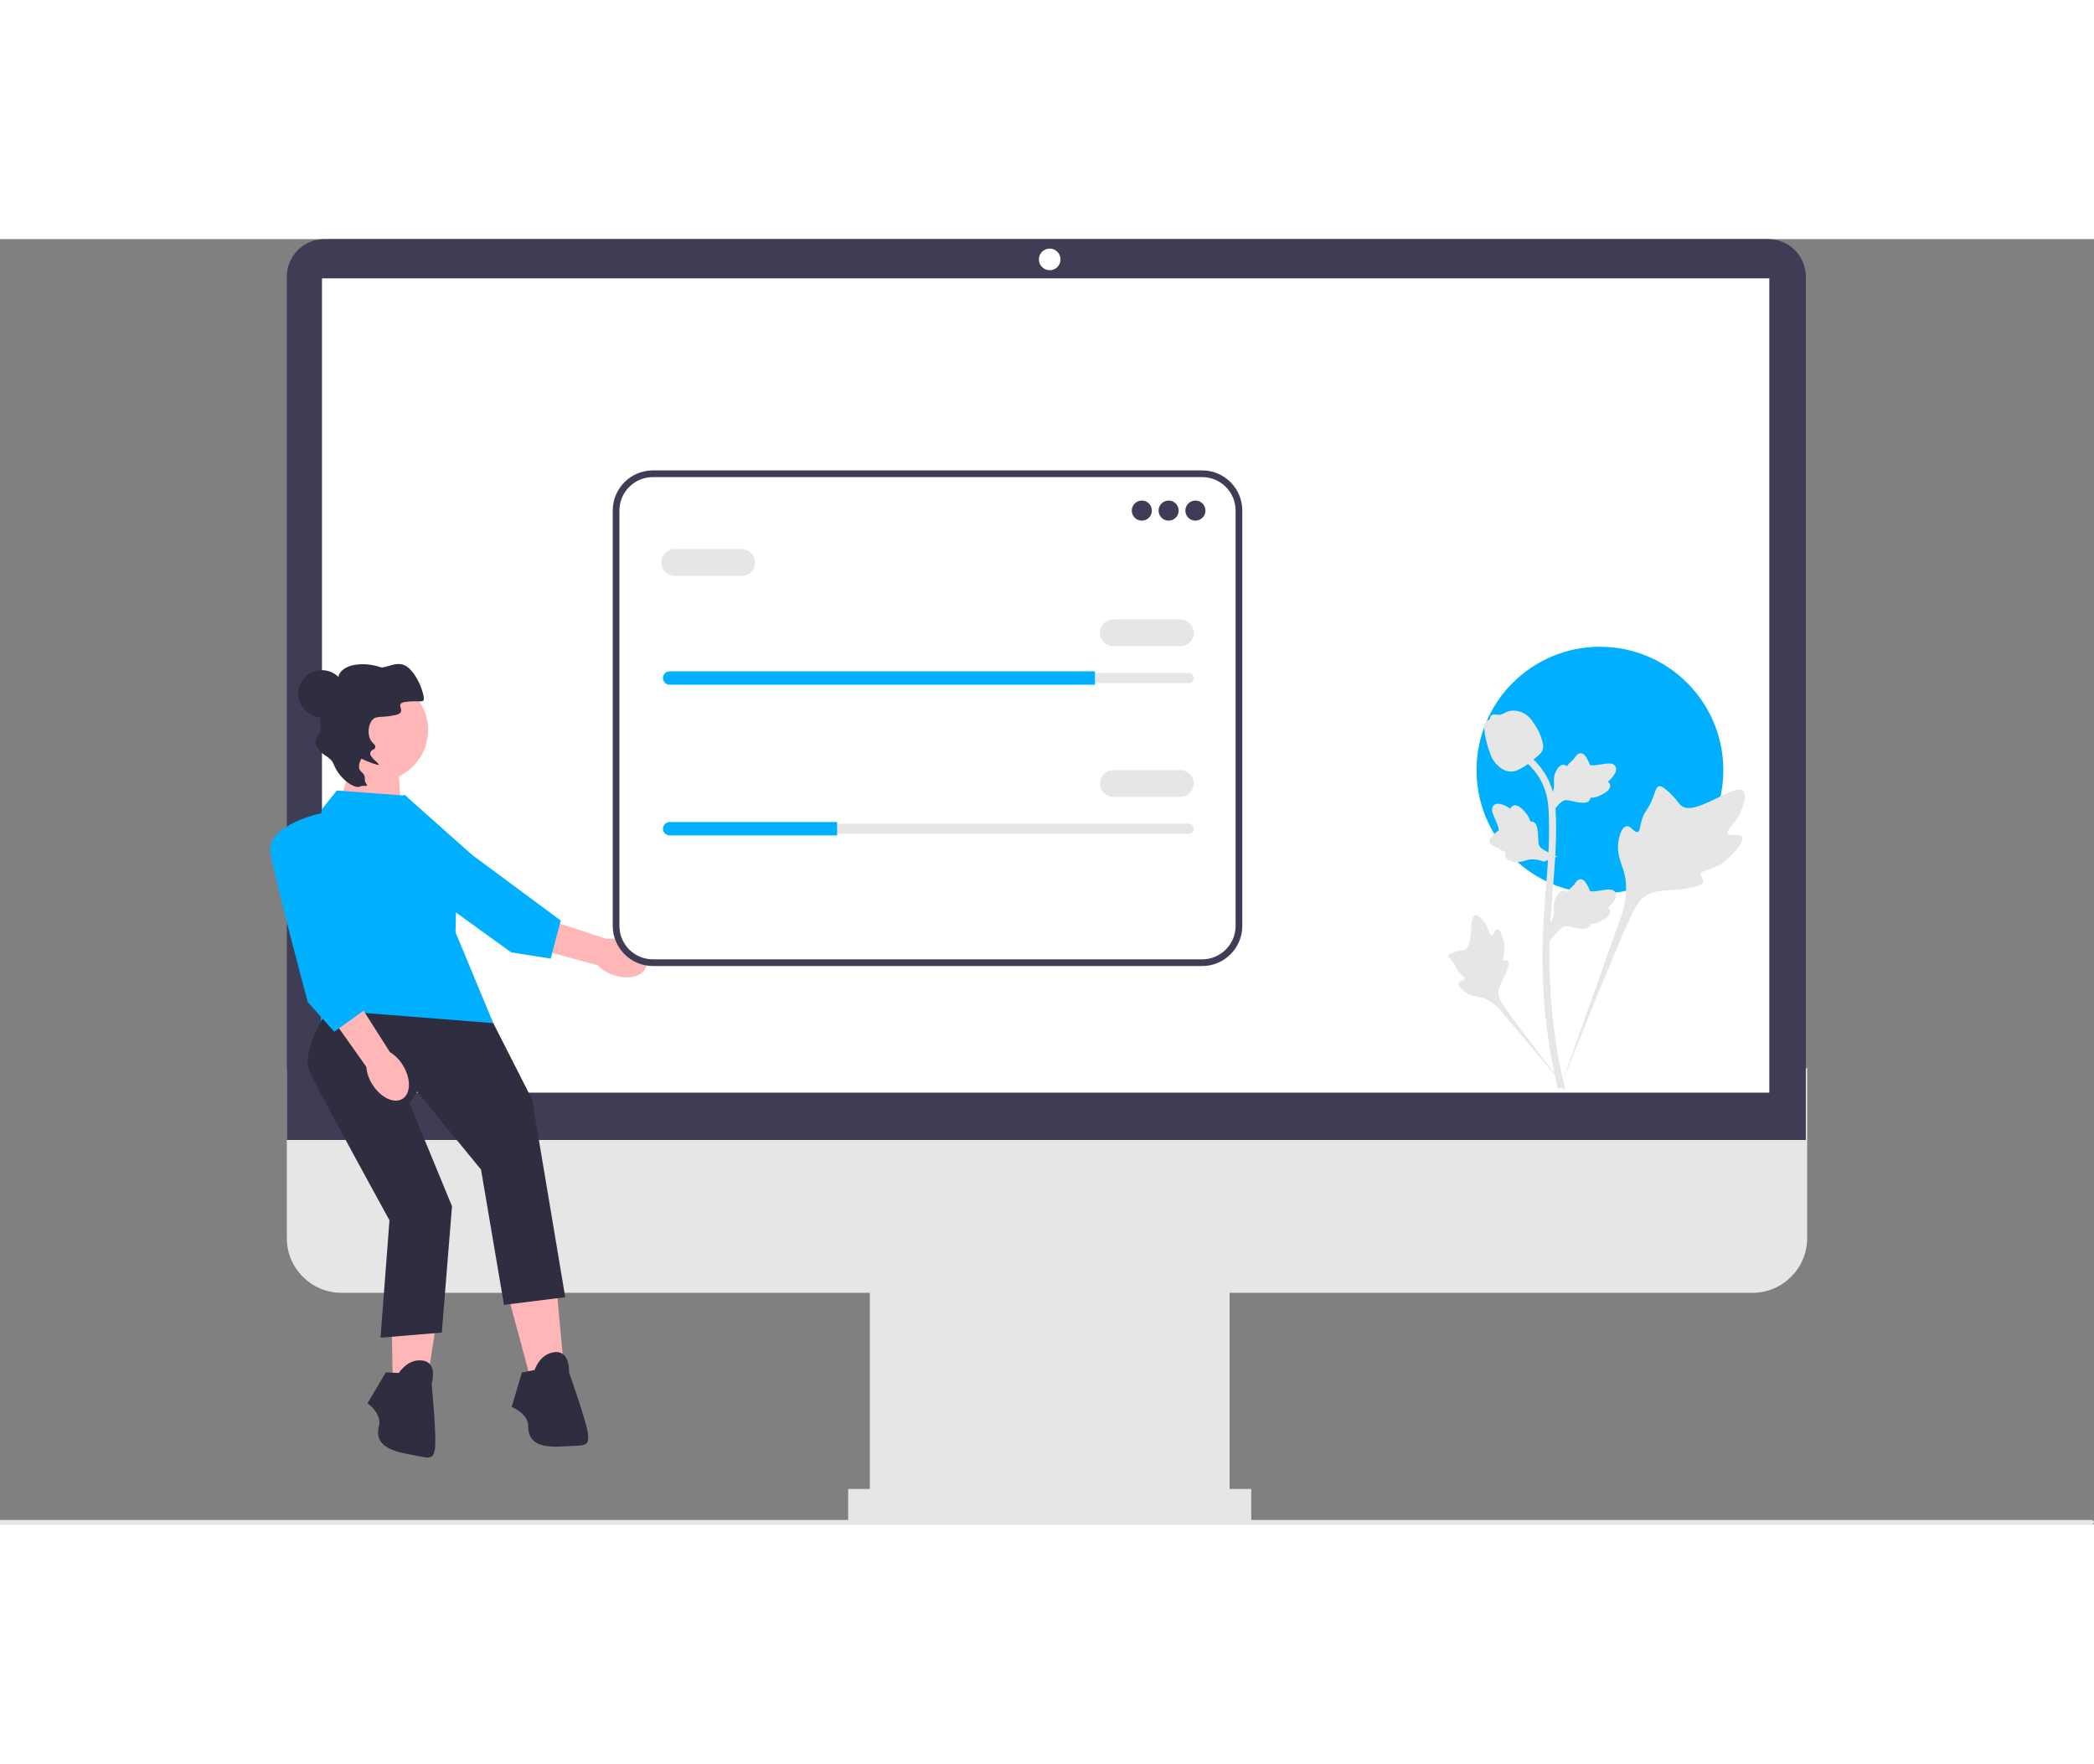 <svg xmlns="http://www.w3.org/2000/svg" width="950.04" height="800.137" viewBox="0 0 774.04 475.137" xmlns:xlink="http://www.w3.org/1999/xlink"><rect x="0" y="0" width="774.04" height="475.137" fill="#808080" stroke="none"/><path d="M647.792,389.5H126.248c-11.154,0-20.229-9.074-20.229-20.229v-62.771H668.02v62.771c0,11.154-9.074,20.229-20.229,20.229Z" fill="#e6e6e6"/><rect x="321.52" y="379" width="133" height="95" fill="#e6e6e6"/><rect x="313.52" y="462" width="149" height="12" fill="#e6e6e6"/><path d="M667.52,333H106.02V13.882c0-7.654,6.228-13.882,13.882-13.882H653.639c7.654,0,13.882,6.228,13.882,13.882V333Z" fill="#3f3d56"/><circle cx="388.02" cy="7.5" r="4" fill="#fff"/><rect x="119.02" y="14.5" width="535" height="301" fill="#fff"/><circle cx="591.406" cy="196.296" r="45.614" fill="#00b0ff"/><path d="M774.04,474.297h0c0,.464-.376,.84-.84,.84H0v-1.68H773.2c.464,0,.84,.376,.84,.84Z" fill="#e6e6e6"/><g><polygon points="130.953 189.663 125.189 209.835 148.243 211.276 146.803 187.501 130.953 189.663" fill="#ffb6b6"/><g><g><path id="uuid-a6c07e27-609a-42c1-9803-308006772003-166" d="M226.73,272.011c5.471,1.868,10.869,.559,12.057-2.923s-2.284-7.817-7.757-9.685c-2.176-.776-4.506-1.02-6.796-.711l-23.28-7.621-3.343,11.001,23.305,6.345c1.623,1.645,3.617,2.877,5.814,3.594Z" fill="#ffb6b6"/><path d="M149.479,205.361s-14.431,17.361-6.082,24.544c8.349,7.183,45.631,33.775,45.631,33.775l14.535,2.263,3.717-14.05-32.82-24.319-24.981-22.213Z" fill="#00b0ff"/></g><polygon points="187.716 390.18 195.736 419.902 208.474 417.543 205.643 386.878 187.716 390.18" fill="#ffb6b6"/><path d="M197.623,418.015l-4.718,.944-3.774,12.738s6.133,2.359,6.133,7.077,2.359,8.02,11.794,7.548,10.379,0,10.379-3.774-7.077-23.588-7.077-23.588c0,0,.472-8.02-5.189-7.548s-7.548,6.605-7.548,6.605Z" fill="#2f2e41"/><polygon points="144.589 389.718 145.136 420.497 158.065 421.309 162.781 390.877 144.589 389.718" fill="#ffb6b6"/><path d="M147.426,419.126l-4.805-.233-6.76,11.437s5.375,3.78,4.227,8.356,.337,8.353,9.603,10.191c9.267,1.838,10.067,2.525,10.985-1.135,.918-3.661-1.124-24.601-1.124-24.601,0,0,2.409-7.664-3.197-8.584-5.606-.92-8.928,4.57-8.928,4.57Z" fill="#2f2e41"/><path d="M149.975,205.719l-25.475-1.887-5.661,7.077s-2.831,47.648-.944,52.366,.472,31.608,.472,31.608l64.222-4.482-14.214-34.203,.472-19.814-12.738-24.06-6.133-6.605Z" fill="#00b0ff"/><path d="M121.197,284.976s-10.379,15.097-6.605,23.117,29.374,54.587,29.374,54.587l-3.302,43.403,22.645-1.887,3.774-46.705-15.693-38.075,2.831-4.246,23.588,28.778,8.492,50.007,22.645-2.831-12.266-73.124-14.335-28.184-61.148-4.84Z" fill="#2f2e41"/><circle cx="118.979" cy="168.082" r="8.746" fill="#2f2e41"/><circle cx="139.178" cy="181.459" r="19.048" fill="#ffb6b6"/><path d="M133.139,202.342c-2.024,1.072-7.721-2.865-9.759-8.14-1.311-3.394-4.499-2.829-6.533-7.062-1.185-2.466,2.354-4.879,1.77-7.011-1.058-3.864,.268-7.32,.437-7.744,1.459-3.656,3.608-3.571,5.342-7.825,1.044-2.562,.374-2.862,1.252-4.172,2.532-3.782,9.879-3.926,15.06-2.137,1.793,.619,6.112-2.698,9.618-.295,4.131,2.831,6.879,10.99,6.247,12.485-.384,.908-2.523-.017-6.971,.682-4.118,.647,1.317,3.724-3.317,4.773-5.48,1.24-7.131,.108-8.65,1.842-1.605,1.833-1.902,5.542-.437,7.744,.727,1.093,1.664,1.478,1.547,2.239-.214,1.388-1.448,.634-1.852,2.106-.47,1.713,3.433,3.959,3.094,4.477-.068,.104-.361,.217-4.172-1.252-1.522-.587-2.109-1.093-2.279-.906-.276,.303-1.645,3.345-.09,4.639,2.42,2.013,.743,2.813,1.846,4.39,1.138,1.626-.866,.486-2.152,1.168Z" fill="#2f2e41"/><g><path id="uuid-cdcc4a7b-c7e9-4136-bdd1-e7c84b73eb6c-167" d="M137.599,312.396c3.04,4.917,8.041,7.334,11.17,5.399,3.129-1.935,3.201-7.489,.159-12.407-1.188-1.981-2.833-3.649-4.798-4.865l-13.143-20.671-9.569,6.374,13.973,19.702c.209,2.302,.966,4.52,2.209,6.468Z" fill="#ffb6b6"/><path d="M120.253,211.852s-22.173,4.246-20.286,15.097,13.798,55.069,13.798,55.069l9.79,10.979,11.794-8.492-9.907-39.628-5.189-33.024Z" fill="#00b0ff"/></g></g></g><g><path d="M643.975,220.914c-.872-1.47-4.644,.104-5.338-1.23-.691-1.33,2.814-3.355,4.816-7.983,.361-.835,2.637-6.094,.952-7.716-3.193-3.076-17.804,9.618-22.918,5.464-1.122-.912-1.906-2.731-5.302-5.686-1.351-1.175-2.168-1.706-2.959-1.509-1.122,.28-1.211,1.782-2.414,4.734-1.804,4.428-2.871,4.16-3.923,7.693-.78,2.622-.602,4.147-1.52,4.444-1.299,.42-2.496-2.361-4.142-2.112-1.68,.254-2.696,3.493-3.017,5.918-.602,4.55,1.069,7.553,1.995,10.71,1.007,3.431,1.604,8.649-.721,16.036l-23.007,64.822c5.079-13.301,19.786-49.763,25.966-63.313,1.784-3.911,3.754-7.879,7.798-9.445,3.894-1.508,9.242-.607,16.06-2.25,.796-.192,3.006-.754,3.284-2.054,.23-1.074-1.07-1.674-.87-2.68,.268-1.35,2.824-1.366,5.964-2.924,2.215-1.098,3.594-2.404,4.781-3.527,.358-.339,5.675-5.434,4.514-7.391h-0Z" fill="#e6e6e6"/><path d="M553.46,255.039c-.973,.004-1.289,2.309-2.144,2.265-.852-.044-.835-2.349-2.528-4.667-.305-.418-2.23-3.052-3.513-2.694-2.431,.68-.417,11.513-3.931,12.825-.771,.288-1.891,.147-4.321,.962-.967,.324-1.463,.572-1.594,1.017-.186,.631,.525,1.108,1.627,2.551,1.653,2.163,1.213,2.61,2.644,4.145,1.062,1.14,1.862,1.492,1.742,2.028-.169,.759-1.879,.544-2.232,1.424-.36,.898,.936,2.331,2.034,3.188,2.06,1.609,4.015,1.655,5.832,2.111,1.974,.496,4.708,1.708,7.663,4.981l25.177,29.995c-5.063-6.331-18.715-24.069-23.583-31.012-1.405-2.004-2.784-4.116-2.385-6.553,.384-2.346,2.368-4.711,3.529-8.531,.136-.446,.497-1.693-.06-2.204-.461-.423-1.13,.042-1.567-.346-.585-.521,.144-1.78,.286-3.771,.1-1.404-.143-2.458-.352-3.364-.063-.273-1.03-4.353-2.325-4.348v0Z" fill="#e6e6e6"/><path d="M572.875,259.397l-.586-5.234,.268-.397c1.24-1.835,1.872-3.627,1.879-5.328,.001-.27-.011-.541-.024-.816-.051-1.092-.114-2.449,.594-4.031,.397-.882,1.511-2.924,3.187-2.671,.451,.063,.792,.27,1.051,.513,.038-.061,.077-.121,.119-.187,.522-.796,.935-1.137,1.333-1.466,.306-.253,.622-.513,1.117-1.13,.217-.27,.387-.508,.529-.708,.433-.604,1-1.324,1.998-1.312,1.067,.051,1.625,.933,1.995,1.516,.661,1.041,.96,1.792,1.159,2.29,.072,.182,.154,.387,.196,.45,.344,.505,3.138,.033,4.19-.139,2.364-.394,4.41-.735,5.253,.756,.604,1.067,.155,2.477-1.374,4.304-.476,.569-.983,1.001-1.433,1.34,.373,.222,.706,.564,.842,1.099h0c.318,1.269-.772,2.54-3.24,3.783-.613,.311-1.438,.725-2.594,.925-.545,.094-1.035,.116-1.454,.129-.009,.243-.066,.505-.214,.776-.433,.796-1.336,1.175-2.695,1.084-1.496-.078-2.728-.364-3.815-.614-.949-.217-1.767-.402-2.409-.359-1.19,.096-2.108,1.049-3.184,2.285l-2.688,3.142h-0Z" fill="#e6e6e6"/><path d="M575.595,228.233l-4.914,1.895-.452-.159c-2.089-.734-3.983-.89-5.63-.466-.262,.067-.52,.148-.784,.23-1.043,.326-2.34,.731-4.05,.448-.954-.16-3.212-.72-3.392-2.405-.053-.452,.061-.835,.23-1.147-.068-.021-.137-.044-.211-.067-.902-.303-1.337-.616-1.756-.918-.322-.232-.654-.471-1.376-.794-.317-.142-.589-.245-.819-.333-.694-.266-1.535-.631-1.776-1.6-.222-1.044,.49-1.808,.961-2.315,.84-.903,1.49-1.383,1.921-1.702,.158-.116,.335-.247,.385-.304,.402-.461-.764-3.043-1.197-4.018-.981-2.187-1.83-4.079-.601-5.273,.878-.855,2.356-.779,4.512,.237,.671,.317,1.217,.697,1.659,1.046,.121-.417,.366-.826,.85-1.093h0c1.146-.63,2.653,.103,4.482,2.174,.456,.514,1.066,1.207,1.553,2.275,.229,.503,.375,.972,.494,1.374,.237-.053,.506-.065,.805,.01,.88,.217,1.476,.994,1.732,2.332,.304,1.467,.34,2.731,.374,3.846,.03,.973,.059,1.811,.264,2.421,.395,1.127,1.549,1.773,3.018,2.501l3.721,1.803-0,0Z" fill="#e6e6e6"/><path d="M572.875,212.813l-.586-5.234,.268-.397c1.24-1.835,1.872-3.627,1.879-5.328,.001-.27-.011-.541-.024-.816-.051-1.092-.114-2.449,.594-4.031,.397-.882,1.511-2.924,3.187-2.671,.451,.063,.792,.27,1.051,.513,.038-.061,.077-.121,.119-.187,.522-.796,.935-1.137,1.333-1.466,.306-.253,.622-.513,1.117-1.13,.217-.27,.387-.508,.529-.708,.433-.604,1-1.324,1.998-1.312,1.067,.051,1.625,.933,1.995,1.516,.661,1.041,.96,1.792,1.159,2.29,.072,.182,.154,.387,.196,.45,.344,.505,3.138,.033,4.19-.139,2.364-.394,4.41-.735,5.253,.756,.604,1.067,.155,2.477-1.374,4.304-.476,.569-.983,1.001-1.433,1.34,.373,.222,.706,.564,.842,1.099h0c.318,1.269-.772,2.54-3.24,3.783-.613,.311-1.438,.725-2.594,.925-.545,.094-1.035,.116-1.454,.129-.009,.243-.066,.505-.214,.776-.433,.796-1.336,1.175-2.695,1.084-1.496-.078-2.728-.364-3.815-.614-.949-.217-1.767-.402-2.409-.359-1.19,.096-2.108,1.049-3.184,2.285l-2.688,3.142h-0Z" fill="#e6e6e6"/><path d="M578.23,314.412l-1.097-.687-.265-1.266,.265,1.266-1.279,.147c-.02-.119-.09-.392-.195-.819-.572-2.34-2.318-9.462-3.773-20.679-1.016-7.83-1.591-15.879-1.71-23.929-.119-8.062,.263-14.166,.569-19.071,.231-3.7,.512-7.223,.787-10.655,.733-9.169,1.424-17.831,.91-27.419-.114-2.141-.353-6.596-2.956-11.338-1.51-2.75-3.59-5.191-6.183-7.253l1.612-2.027c2.862,2.28,5.163,4.984,6.84,8.037,2.886,5.257,3.147,10.112,3.272,12.445,.523,9.758-.176,18.503-.916,27.76-.273,3.42-.553,6.927-.783,10.612-.303,4.86-.681,10.911-.564,18.869,.116,7.954,.685,15.905,1.687,23.636,1.438,11.075,3.158,18.091,3.723,20.396,.301,1.231,.364,1.489,.056,1.976v-0Z" fill="#e6e6e6"/><path d="M558.558,196.82c-.106,0-.214-.003-.322-.01-2.204-.119-4.245-1.438-6.067-3.92-.854-1.168-1.291-2.5-2.163-5.156-.135-.409-.792-2.487-1.192-5.345-.262-1.868-.229-2.649,.142-3.339,.411-.768,1.075-1.304,1.823-1.666-.033-.248-.006-.503,.101-.763,.441-1.079,1.614-.938,2.248-.869,.321,.04,.722,.094,1.154,.071,.68-.033,1.045-.235,1.599-.538,.529-.291,1.188-.652,2.165-.852,1.926-.402,3.54,.144,4.072,.323,2.799,.933,4.179,3.109,5.776,5.628,.318,.505,1.412,2.345,2.133,4.868,.521,1.82,.447,2.628,.291,3.23-.318,1.236-1.07,1.944-2.98,3.505-1.994,1.635-2.995,2.454-3.854,2.952-2,1.155-3.256,1.88-4.925,1.88v0Z" fill="#e6e6e6"/></g><g><path d="M444.384,268.703H241.318c-8.175,0-14.825-6.651-14.825-14.825V100.325c0-8.174,6.65-14.825,14.825-14.825h203.066c8.175,0,14.825,6.651,14.825,14.825V253.877c0,8.174-6.65,14.825-14.825,14.825Z" fill="#fff"/><path d="M444.384,268.703H241.318c-8.175,0-14.825-6.651-14.825-14.825V100.325c0-8.174,6.65-14.825,14.825-14.825h203.066c8.175,0,14.825,6.651,14.825,14.825V253.877c0,8.174-6.65,14.825-14.825,14.825ZM241.318,87.976c-6.809,0-12.35,5.54-12.35,12.35V253.877c0,6.809,5.54,12.35,12.35,12.35h203.066c6.809,0,12.35-5.54,12.35-12.35V100.325c0-6.809-5.54-12.35-12.35-12.35H241.318Z" fill="#3f3d56"/><circle cx="422.074" cy="100.354" r="3.714" fill="#3f3d56"/><circle cx="431.976" cy="100.354" r="3.714" fill="#3f3d56"/><circle cx="441.879" cy="100.354" r="3.714" fill="#3f3d56"/><path d="M247.536,160.39c-1.024,0-1.857,.833-1.857,1.857,0,.499,.193,.961,.543,1.302,.353,.361,.815,.555,1.314,.555h191.868c1.024,0,1.857-.833,1.857-1.857,0-.499-.193-.961-.543-1.302-.353-.361-.815-.555-1.314-.555H247.536Z" fill="#e6e6e6"/><path d="M404.744,159.771v4.951H247.536c-.681,0-1.3-.272-1.745-.73-.458-.446-.73-1.065-.73-1.745,0-1.362,1.114-2.476,2.476-2.476h157.208Z" fill="#00b0ff"/><path d="M436.309,150.487h-24.757c-2.73,0-4.951-2.221-4.951-4.951s2.221-4.951,4.951-4.951h24.757c2.73,0,4.951,2.221,4.951,4.951s-2.221,4.951-4.951,4.951Z" fill="#e6e6e6"/><path d="M274.15,124.492h-24.757c-2.73,0-4.951-2.221-4.951-4.951s2.221-4.951,4.951-4.951h24.757c2.73,0,4.951,2.221,4.951,4.951s-2.221,4.951-4.951,4.951Z" fill="#e6e6e6"/><path d="M247.536,216.094c-1.024,0-1.857,.833-1.857,1.857,0,.499,.193,.961,.543,1.302,.353,.361,.815,.555,1.314,.555h191.868c1.024,0,1.857-.833,1.857-1.857,0-.499-.193-.961-.543-1.302-.353-.361-.815-.555-1.314-.555H247.536Z" fill="#e6e6e6"/><path d="M309.429,215.475v4.951h-61.893c-.681,0-1.3-.272-1.745-.73-.458-.446-.73-1.065-.73-1.745,0-1.362,1.114-2.476,2.476-2.476h61.893Z" fill="#00b0ff"/><path d="M436.309,206.191h-24.757c-2.73,0-4.951-2.221-4.951-4.951s2.221-4.951,4.951-4.951h24.757c2.73,0,4.951,2.221,4.951,4.951s-2.221,4.951-4.951,4.951Z" fill="#e6e6e6"/></g></svg>